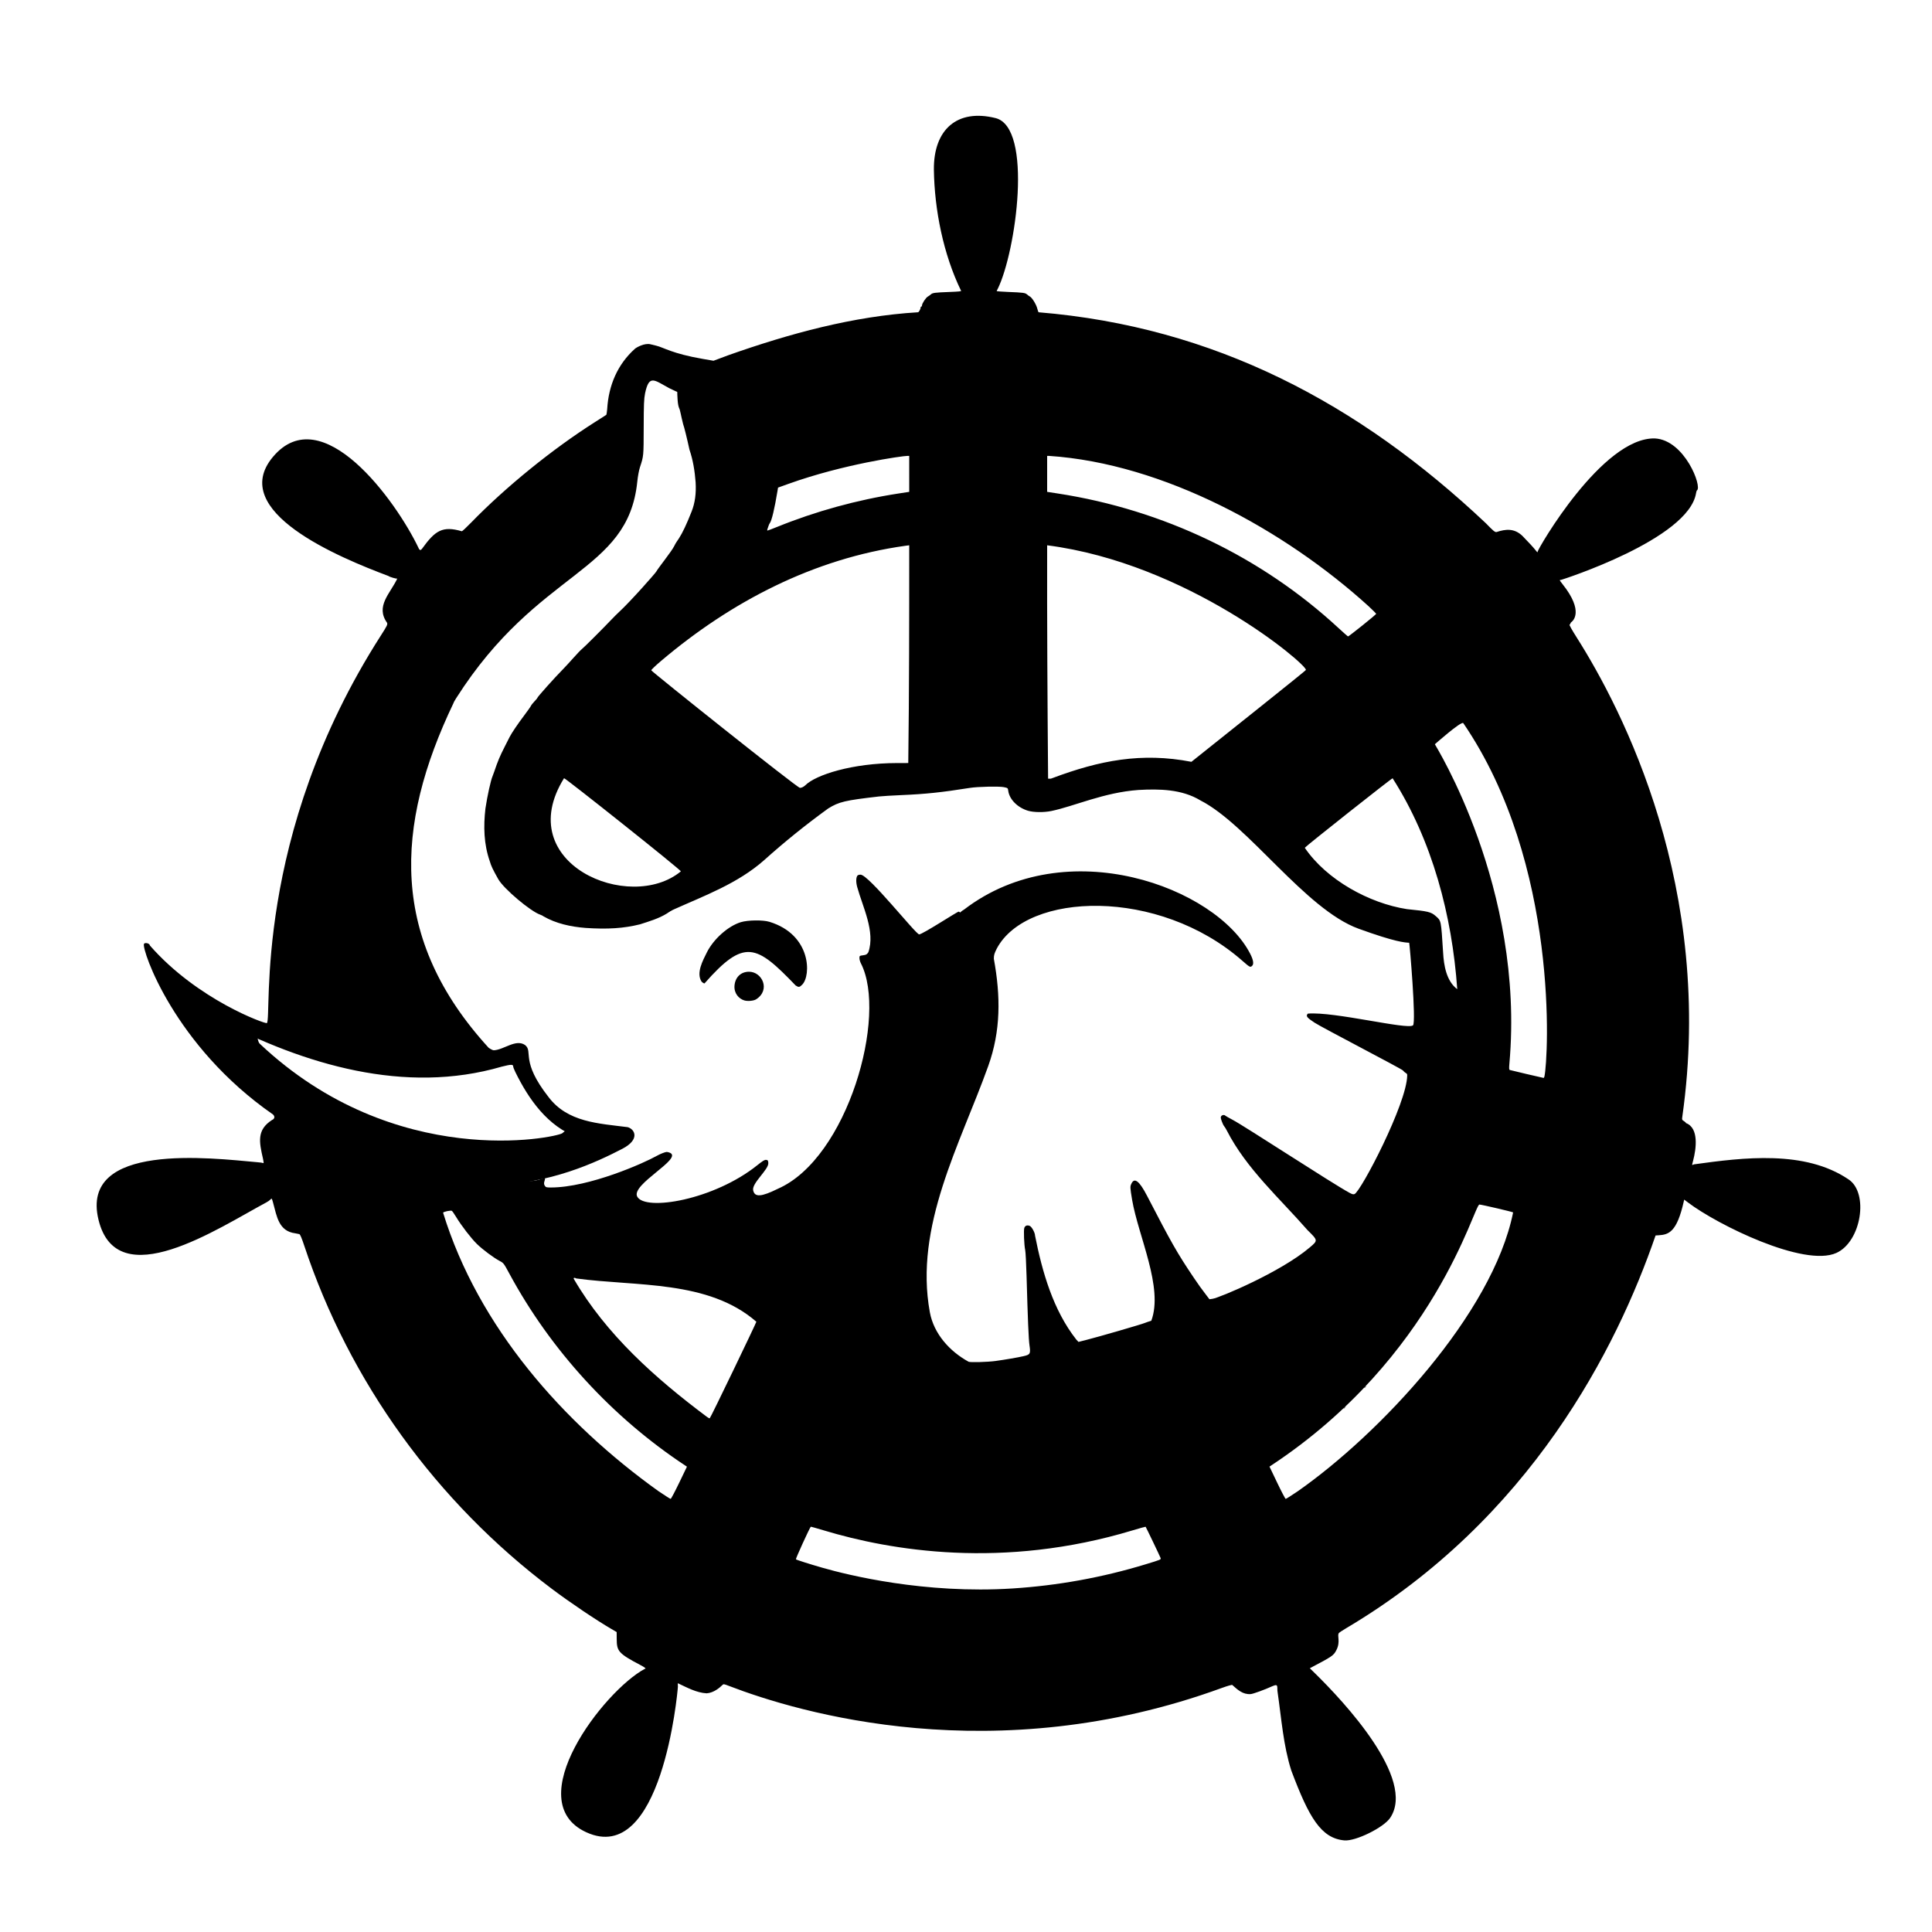 <?xml version="1.0" encoding="UTF-8" standalone="no"?>
<!-- Created with Inkscape (http://www.inkscape.org/) -->

<svg
        version="1.1"
        id="cpgo"
        width="20"
        height="20"
        viewBox="0 0 20 20"
        sodipodi:docname="cpgo.svg"
        inkscape:version="1.3.2 (091e20ef0f, 2023-11-25)"
        inkscape:export-filename="pg-operator-3.png"
        inkscape:export-xdpi="96"
        inkscape:export-ydpi="96"
        xmlns:inkscape="http://www.inkscape.org/namespaces/inkscape"
        xmlns:sodipodi="http://sodipodi.sourceforge.net/DTD/sodipodi-0.dtd"
        xmlns="http://www.w3.org/2000/svg"
        xmlns:svg="http://www.w3.org/2000/svg">
    <defs
            id="defs1"/>
    <g
            inkscape:groupmode="layer"
            inkscape:label="Image"
            id="g1">
        <g
                id="g2">
            <g
                    id="g3"
                    transform="matrix(0.023,0,0,0.023,0.985,1.216)">
                <path
                        style="display:inline;"
                        d="m 409.593,617.311 -79.048,4.715 -6.929,-86.706 33.398,1.208 z M 561.92,580.999 c 0,-0.067 0.252,-0.318 0.56,-0.56 0.508,-0.398 0.519,-0.387 0.121,0.121 -0.418,0.533 -0.681,0.703 -0.681,0.439 z m 9.28,-9.28 c 0,-0.067 0.252,-0.318 0.56,-0.56 0.508,-0.398 0.519,-0.387 0.121,0.121 -0.418,0.533 -0.681,0.703 -0.681,0.439 z m -388.025,-63.093 -15.47,-30.253 28.12,0.316 c 2.68,0.03 5.861,-1.189 6.283,-1.303 0.707,-0.192 0.209,0.985 0.005,1.799 -0.147,0.585 -0.052,1.142 0.28,1.65 0.448,0.684 0.736,0.766 2.673,0.766 17.35,0 42.16,-11.08 47.734,-14.253 1.452,-0.827 3.794,-1.747 4.447,-1.747 0.353,0 1.022,0.173 1.485,0.384 5.852,2.667 -17.639,14.237 -14.757,19.712 3.516,6.68 34.525,1.581 54.142,-14.197 2.371,-1.907 3.196,-2.4 3.887,-2.32 0.766,0.088 0.89,0.257 0.978,1.339 0.248,3.024 -7.537,9.103 -6.817,12.382 0.697,3.172 3.632,2.973 11.196,-0.759 31.339,-13.781 49.404,-77.984 37.276,-101.451 C 344.286,380.013 344,378.974 344,378.381 c 0,-1.055 0.036,-1.083 1.625,-1.294 1.406,-0.187 1.727,-0.371 2.387,-1.371 3.197,-9.218 -2.55,-20.384 -5.014,-29.315 -0.623,-2.258 -0.576,-4.341 0.118,-5.2 0.178,-0.22 0.789,-0.4 1.359,-0.4 3.707,0 24.902,26.88 26.401,26.88 1.513,0 17.126,-10.24 17.792,-10.24 0.43,0 2.12,1.657 1.82,2.761 -0.617,2.267 -2.031,27.072 -3.008,30.138 l -27.765,121.635 -49.826,14.443 z m 390.295,-12.536 38.864,-82.129 20.381,5.73 -42.648,87.456 z M 148.122,473.299 c -18.863,-5.092 -46.141,-20.799 -51.981,-25.324 -4.486,-3.476 -42.689,-35.212 -44.699,-40.271 -1.812,-4.558 0.077,-5.749 0.696,-5.749 0.164,0 4.49,1.625 5.592,2.326 3.345,2.129 12.816,7.935 14.954,8.772 0.395,0.155 0.45,3.008 1.427,3.867 61.087,57.558 133.334,42.227 136.127,40.271 0.632,-0.443 2.283,-2.403 4.214,-0.999 1.122,0.816 15.017,4.01 13.204,5.533 -3.717,3.123 -26.845,9.93 -40.885,11.503 -12.012,0.556 -26.733,3.289 -38.648,0.072 z M 220.64,364.771 c -6.493,-0.515 -13.207,-1.934 -18.88,-5.229 -0.176,-0.188 -0.869,-0.534 -1.54,-0.769 -4.285,-1.503 -16.346,-11.587 -18.815,-15.995 -2.53,-4.517 -3.139,-5.809 -3.8,-8.057 -2.677,-7.661 -2.873,-15.624 -1.946,-23.68 0.871,-5.777 2.399,-12.708 3.21,-14.56 0.154,-0.352 0.499,-1.288 0.767,-2.08 1.634,-4.828 2.493,-6.872 4.777,-11.36 0.896,-1.76 1.853,-3.644 2.127,-4.186 0.906,-1.791 3.656,-5.865 6.526,-9.667 1.555,-2.06 2.946,-4.034 3.09,-4.386 0.145,-0.352 0.852,-1.246 1.573,-1.988 0.72,-0.741 1.311,-1.461 1.312,-1.6 0.004,-0.396 7.851,-9.168 11.516,-12.874 0.967,-0.978 3.101,-3.29 4.741,-5.138 1.64,-1.848 3.369,-3.648 3.841,-4 0.841,-0.627 9.055,-8.825 13.19,-13.165 1.15,-1.207 2.734,-2.787 3.52,-3.51 5.262,-4.845 16.271,-17.387 16.629,-18.039 0.947,-1.724 7,-9.225 8.12,-11.525 0.827,-1.699 1.413,-2.365 2.157,-3.519 1.654,-2.566 3.416,-6.297 5.683,-12.036 1.546,-3.913 2.128,-8.146 1.821,-13.246 -0.378,-4.975 -1.154,-9.935 -2.768,-14.646 -1.107,-5.1 -2.442,-10.483 -2.837,-11.434 -1.06,-4.122 -1.312,-6.303 -1.815,-7.276 -0.296,-0.572 -0.591,-2.15 -0.685,-3.664 -0.189,-3.022 -0.585,-7.622 1.71,-6.581 0.775,0.352 10.763,-3.42 12.051,-1.252 l 19.806,33.336 -4.763,45.702 -76.74,76.249 -15.196,46.292 18.321,31.916 39.962,2.599 c 7.713,-1.477 2.354,1.199 -0.027,2.912 -3.666,2.265 -7.94,3.515 -12.045,4.838 -7.355,1.822 -14.515,2.293 -24.595,1.619 z"
                        id="path6"
                        sodipodi:nodetypes="cccccssssssssccsssssssssssssssssssssssssssccccccccsssssssssscsssssssssssssscssssssssssssssssscccccsss"/>
                <path
                        style="display:inline;"
                        d="m 562.24,775.467 c -10.493,-0.959 -15.926,-10.315 -23.866,-31.423 -3.609,-11.308 -4.433,-23.332 -6.141,-35.083 -0.462,-2.41 0.652,-4.257 -2.386,-2.902 -3.353,1.547 -8.673,3.487 -9.743,3.551 -3.54,0.276 -5.906,-1.954 -8.315,-4.106 -0.204,-0.124 -2.292,0.475 -4.64,1.332 -102.48,37.401 -190.684,11.112 -221.814,-0.875 -2.469,-0.951 -2.503,-0.954 -3.116,-0.341 -1.025,1.025 -3.763,3.439 -6.999,3.646 -4.555,-0.234 -8.882,-2.63 -12.991,-4.546 l 0.053,1.582 c -0.165,2.941 -7.34,81.041 -41.237,65.5 -30.32,-13.901 7.803,-63.598 26.363,-73.563 0.76,0 0.054,-0.616 -1.845,-1.611 -10.213,-5.35 -10.778,-6.39 -10.818,-11.863 l -0.022,-3.074 -2.365,-1.379 C 225.379,676.243 213.718,668.386 205.6,662.283 153.542,623.145 114.391,568.891 94.105,507.775 c -1.147,-3.457 -1.836,-5.074 -2.206,-5.183 -0.296,-0.087 -1.114,-0.249 -1.818,-0.361 -7.475,-0.966 -8.298,-7.581 -9.975,-13.697 -0.592,-2.161 -0.605,-2.179 -1.19,-1.532 -0.325,0.36 -1.14,0.94 -1.81,1.289 C 55.367,499.919 9.888,530.427 1.517,496.16 -7.07,461.01 52.355,468.387 72.909,470.217 c 1.292,0.1 2.48,0.262 2.64,0.361 0.368,0.228 0.365,-0.081 -0.021,-1.994 -1.725,-7.536 -2.833,-12.912 4.071,-17.358 1.221,-0.498 1.408,-1.614 0.42,-2.506 C 35.506,417.836 20.976,374.576 21.954,372.026 22.295,371.138 24.64,371.719 24.64,372.691 c 21.478,24.55 52.144,35.431 52.654,34.921 2.465,-2.466 -6.814,-83.796 51.334,-174.492 2.789,-4.35 3.048,-4.882 2.763,-5.68 -5.346,-7.481 1.427,-13.16 4.602,-19.916 -0.339,0.21 -3.405,-0.679 -4.025,-1.166 -21.98,-8.255 -72.498,-29.052 -51.965,-53.569 22.049,-26.327 55.406,19.657 65.597,41.073 0,0.164 0.201,0.465 0.447,0.67 0.355,0.294 0.592,0.187 1.149,-0.521 5.837,-8.081 9.123,-10.312 17.839,-7.774 0.217,0.001 2.088,-1.741 4.156,-3.871 15.558,-16.021 36.622,-33.119 55.769,-45.267 2.728,-1.731 5.031,-3.201 5.117,-3.267 0.086,-0.066 0.258,-1.226 0.383,-2.577 0.626,-10.69 4.66,-20.151 12.513,-27.177 0.693,-0.597 4.304,-2.665 7.006,-1.985 0.76,0.191 1.885,0.465 2.501,0.61 3.407,0.798 7.127,3.569 20.994,5.962 l 4.834,0.834 6.846,-2.555 c 27.364,-9.653 56.053,-17.52 85.184,-19.268 0.399,-0.003 1.182,-1.422 1.182,-2.141 0,-0.229 0.144,-0.416 0.32,-0.416 0.176,0 0.32,-0.26 0.32,-0.577 0,-0.829 1.748,-3.468 2.598,-3.923 0.397,-0.212 0.999,-0.645 1.338,-0.961 0.794,-0.739 1.766,-0.868 8.525,-1.125 4.259,-0.162 5.465,-0.298 5.089,-0.573 C 381.732,61.521 377.764,41.544 377.502,23.52 377.323,5.434 387.976,-4.025 405.254,0.278 c 16.988,4.231 9.251,60.181 0.927,76.993 -0.231,0.347 -0.421,0.728 -0.421,0.846 0,0.118 2.412,0.308 5.36,0.423 6.544,0.254 7.516,0.385 8.303,1.118 0.339,0.316 0.93,0.742 1.313,0.947 1.013,0.542 2.908,3.671 3.33,5.498 0.2,0.867 0.475,1.576 0.611,1.576 79.005,6.523 143.95,40.864 201.287,94.977 3.279,3.392 4.049,4.034 4.736,3.946 4.14,-1.361 8.011,-1.81 11.7,1.737 2.773,2.827 5.001,5.255 6.001,6.54 0.717,0.922 0.873,1.006 0.875,0.477 0.006,-1.052 29.059,-51.539 52.759,-50.893 13.414,0.721 21.376,21.861 18.903,23.39 -0.117,0.072 -0.292,0.618 -0.388,1.214 -3.375,20.795 -60.441,38.998 -60.592,39.01 -0.417,0.035 -0.757,0.139 -0.755,0.233 0.002,0.094 0.576,0.89 1.277,1.77 9.772,12.281 4.552,16.594 4.005,16.995 -0.267,0.195 -0.485,0.507 -0.485,0.693 0,0.186 -0.175,0.396 -0.388,0.467 -0.238,0.079 0.982,2.289 3.151,5.707 20.724,32.654 62.147,112.995 47.608,215.717 -0.203,1.431 -0.166,1.528 0.787,2.108 0.55,0.334 0.904,0.703 0.787,0.82 6.017,2.174 4.648,11.696 3.299,16.859 -0.083,0.26 -0.235,0.858 -0.338,1.328 -0.183,0.838 -0.169,0.847 0.693,0.418 22.321,-3.109 49.896,-6.526 69.531,6.734 9.264,5.995 5.857,28.062 -5.451,33.146 -14.507,6.521 -53.461,-12.636 -66.796,-22.746 l -1.676,-1.271 -0.196,0.872 c -3.111,13.829 -6.781,14.891 -11.29,15.182 l -1.398,0.09 c -17.418,50.654 -56.242,127.598 -139.284,176.785 -1.584,0.938 -3.039,1.9 -3.234,2.138 -0.947,1.158 0.817,3.812 -1.102,7.615 -1.299,2.575 -1.834,2.888 -11.994,8.245 l 2.495,2.448 c 12.499,12.264 45.517,47.336 33.659,64.908 -2.944,4.363 -15.546,10.591 -20.625,10.127 z M 412.965,662.071 c 20.329,-1.307 40.334,-4.938 59.717,-10.838 7.166,-2.181 7.081,-2.145 6.842,-2.898 -0.191,-0.601 -6.53,-13.826 -6.729,-14.04 -0.054,-0.057 -2.739,0.692 -5.967,1.666 -58.268,17.578 -108.753,9.058 -138.778,0 -3.228,-0.974 -5.911,-1.724 -5.963,-1.666 -0.594,0.657 -6.892,14.465 -6.686,14.659 0.29,0.274 6.164,2.143 11.958,3.804 11.465,3.287 45.935,11.863 85.605,9.312 z M 262.867,614.506 l 3.494,-7.254 -0.767,-0.506 c -32.901,-21.719 -60.568,-51.919 -79.209,-86.46 -2.453,-4.545 -2.57,-4.699 -4.257,-5.582 -2.669,-1.398 -7.632,-5.09 -10.243,-7.622 -2.604,-2.525 -7.023,-8.254 -9.409,-12.198 -0.85,-1.406 -1.719,-2.652 -1.931,-2.77 -0.538,-0.3 -3.771,0.382 -3.944,0.832 15.82,51.437 54.01,94.582 96.978,125.362 2.804,1.899 5.255,3.452 5.446,3.452 0.191,0 1.92,-3.264 3.842,-7.254 z m 278.434,3.802 c 36.579,-25.585 87.649,-79.652 96.907,-125.489 -0.294,-0.274 -14.297,-3.542 -15.168,-3.539 -2.387,0.007 -19.896,68.715 -93.737,117.455 l -0.75,0.495 3.476,7.265 c 1.912,3.996 3.633,7.265 3.825,7.265 0.192,0 2.643,-1.553 5.448,-3.452 z M 399.959,614.719 c 0.929,-7.5e-4 1.883,-0.246 2.56,-0.659 1.002,-0.611 1.067,-0.75 0.907,-1.945 -0.095,-0.708 -0.269,-1.383 -0.386,-1.501 -0.118,-0.117 -5.278,-0.248 -11.467,-0.29 -5.477,-0.037 -22.473,-0.461 -25.493,-4.251 -0.088,-0.11 -0.664,-0.475 -1.28,-0.81 -3.09,-1.682 -5.507,-6.065 -6.329,-7.703 -2.202,-4.387 -3.582,-6.483 -6.818,-10.359 -2.689,-3.255 -5.543,-6.525 -8.995,-8.995 -2.921,-1.995 -4.107,-1.516 -2.852,1.153 0.371,0.789 0.675,1.626 0.675,1.859 0,0.254 3.52,9.618 3.52,9.685 0,0.634 1.578,5.293 1.952,5.763 0.151,0.19 0.575,1.342 0.941,2.56 2.178,7.232 6.421,13.165 11.026,15.415 0.88,0.43 2.021,1.004 2.535,1.275 12.986,2.867 26.519,-0.03 39.504,-1.196 z M 297.6,542.022 c -21.691,-18.909 -54.194,-15.788 -81.036,-19.477 -0.755,-0.415 -1.204,-0.384 -1.204,0.084 14.638,25.191 36.922,44.951 60,62.214 0.528,0.399 1.085,0.691 1.239,0.648 0.371,-0.102 21.001,-43.052 21.001,-43.469 z m 80.816,42.005 c 0.167,-0.161 0.649,-0.341 1.071,-0.4 1.063,-0.148 1.445,-0.903 1.177,-2.33 -0.181,-0.962 -0.969,-1.985 -3.883,-5.037 -3.968,-4.156 -7.205,-8.27 -8.854,-11.255 -2.772,-6.033 -4.334,-10.24 -9.687,-13.923 -0.714,-0.582 -1.555,-1.085 -3.68,-2.197 -3.346,-1.581 -6.507,-3.565 -9.92,-4.962 -3.967,-1.554 -9.047,-2.483 -13.581,-2.483 -2.583,0 -2.739,0.039 -2.739,0.683 0,0.765 0.635,3.145 0.97,3.637 0.12,0.176 0.707,1.893 1.304,3.815 1.285,4.137 1.814,4.763 5.13,6.083 2.305,0.918 5.623,2.999 10.257,6.192 4.788,3.3 10.07,8.383 11.365,10.938 0.316,0.623 0.653,1.204 0.75,1.292 0.418,0.381 3.805,5.39 4.401,6.51 0.36,0.676 1.124,1.648 1.697,2.16 l 1.042,0.93 5.462,0.005 c 3.004,0.003 5.678,0.144 5.942,0.315 0.608,0.393 1.384,0.405 1.776,0.027 z m 26.864,-24.343 c 4.268,-0.58 10.101,-1.586 12.635,-2.178 2.98,-0.696 3.172,-1.059 2.605,-4.926 -0.384,-2.624 -0.761,-11.618 -1.31,-31.25 -0.154,-5.517 -0.427,-10.701 -0.606,-11.52 -0.495,-2.266 -0.765,-9.076 -0.398,-10.04 0.384,-1.011 1.256,-1.337 2.405,-0.9 0.922,0.351 2.42,3.083 2.426,4.425 3.249,16.372 8.14,33.491 18.543,46.735 l 0.998,1.07 3.271,-0.823 c 5.491,-1.381 25.106,-7.067 26.631,-7.72 0.528,-0.226 1.824,-0.668 2.88,-0.981 5.549,-14.92 -5.85,-38.05 -8.639,-54.419 -0.944,-5.713 -0.953,-5.938 -0.29,-7.336 1.353,-2.851 3.567,-1.119 6.979,5.46 10.839,20.898 13.434,25.621 21.135,37.025 2.224,3.293 3.216,4.672 5.672,7.885 l 1.307,1.71 1.478,-0.22 c 2.926,-0.435 30.534,-11.912 43.718,-23.13 3.678,-3.129 3.682,-3.097 -1.026,-7.736 C 533.186,486.493 518.186,473.206 509.365,456 c -0.399,-0.792 -0.955,-1.695 -1.236,-2.007 -0.281,-0.312 -0.775,-1.346 -1.098,-2.297 -0.488,-1.435 -0.517,-1.815 -0.17,-2.233 0.469,-0.565 1.335,-0.659 1.799,-0.196 0.169,0.169 1.651,1.013 3.294,1.874 5.357,2.811 45.017,28.777 52.655,32.876 1.209,0.649 1.723,0.771 2.246,0.533 2.893,-1.318 23.466,-40.587 23.685,-53.35 0.021,-1.25 -0.552,-0.638 -1.898,-2.25 -0.695,-0.832 -36.67,-19.436 -39.84,-21.556 -3.062,-2.048 -4.159,-2.869 -2.979,-4.049 11.875,-1.002 44.807,7.363 47.315,5.282 1.527,-1.267 -1.523,-37.169 -1.712,-37.18 -1.989,-0.112 -6.071,-0.259 -22.784,-6.325 -23.934,-8.687 -49.659,-46.761 -71.185,-57.745 -8.328,-5.06 -18.438,-5.223 -27.913,-4.693 -15.558,1.121 -28.717,7.284 -39.141,9.456 -3.421,0.713 -8.072,0.655 -10.62,-0.132 -4.689,-1.448 -8.296,-5.115 -8.812,-8.959 -0.166,-1.241 -0.197,-1.266 -1.969,-1.636 -2.096,-0.438 -11.721,-0.232 -15.24,0.326 -12.897,2.045 -19.934,2.786 -30.88,3.252 -4.136,0.176 -8.672,0.453 -10.08,0.615 -15.33,1.763 -18.015,2.397 -22.847,5.394 -9.966,7.212 -19.711,15.06 -28.843,23.269 -11.963,10.566 -26.857,15.966 -41.118,22.382 -2.681,1.478 -5.704,1.613 -8.633,2.263 -3.158,0.734 -4.391,0.836 -12,0.985 -34.266,0.675 -61.918,-24.332 -41.991,-69.98 3.804,-8.348 8.35,-16.553 14.1,-23.724 12.491,-15.916 28.217,-28.811 43.118,-42.356 0.568,-0.528 2.793,-2.544 4.946,-4.48 16.04,-14.427 23.027,-25.565 23.027,-26.657 0,-0.168 0.227,-0.494 0.505,-0.724 5.334,-7.572 7.631,-17.104 7.407,-26.219 -0.127,-4.643 -0.27,-5.924 -0.834,-7.494 -0.017,-0.105 -12.802,-20.878 -12.842,-27.754 -0.029,-4.885 -2.975,-0.984 -18.396,-8.665 -6.713,-3.591 -9.059,-6.397 -10.89,2.313 -0.501,2.598 -0.591,4.831 -0.619,15.36 -0.034,13.003 -0.02,12.851 -1.679,17.887 -0.465,1.411 -0.954,4.059 -1.211,6.56 -4.256,41.409 -44.391,39.053 -81.502,97.391 -0.649,1.014 -1.189,1.999 -1.2,2.191 -26.593,55.556 -28.889,106.216 15.765,155.129 0.849,0.64 1.904,1.163 2.344,1.163 4.515,-0.16 10.018,-5.319 14.184,-2.288 3.586,3.005 -2.251,7.065 10.427,23.281 8.579,11.423 22.461,11.926 35.688,13.613 3.35,1.004 5.516,5.631 -2.438,9.743 -11.383,5.885 -32.442,15.967 -59.748,16.474 l -5.68,0.024 v 0.934 c 0,1.117 2.616,6.263 4.406,8.665 3.995,5.363 9.124,9.929 13.346,11.88 10.094,4.665 71.597,-18.486 119.209,13.87 2.625,2.223 2.792,2.31 4.8,2.507 12.329,1.833 23.18,-0.967 32.331,-9.113 1.124,-1.05 2.214,-1.909 2.422,-1.909 0.64,0 0.766,-0.859 0.767,-5.226 0.005,-52.718 30.765,-72.994 33.262,-103.517 -0.022,-3.959 -0.744,-11.108 -1.176,-11.645 -1.141,-1.417 -1.427,-12.408 -0.365,-14.042 0.275,-0.424 0.909,-1.978 1.409,-3.453 2.015,-5.95 5.535,-8.832 6.561,-11.144 0.24,-0.541 1.148,-1.332 2.302,-2.005 46.146,-35.306 113.481,-9.88 128.751,19.917 1.44,2.811 1.723,4.657 0.835,5.461 -0.811,0.734 -1.044,0.611 -4.379,-2.318 -37.645,-33.064 -97.013,-31 -110.533,-5.445 -1.104,2.206 -1.307,2.915 -1.305,4.574 3.079,16.842 3.188,32.394 -2.56,48.361 -12.632,35.224 -33.349,72 -26.244,110.722 1.789,9.695 8.905,17.587 17.443,22.268 0.773,0.362 8.593,0.142 12.16,-0.344 z M 292.172,397.403 c -2.46,-0.747 -4.721,-3.211 -4.404,-6.714 0.34,-3.749 2.868,-6.169 6.472,-6.197 5.935,-0.045 9.896,8.162 3.251,12.418 -1.099,0.704 -3.801,0.954 -5.32,0.493 z m 23.118,-6.714 c -17.71,-18.435 -23.06,-21.376 -41.032,-0.929 -0.3,0 -0.895,-0.372 -1.322,-0.827 -2.525,-3.901 0.604,-9.521 2.351,-13.072 2.995,-6.033 9.535,-11.879 15.279,-13.66 3.171,-0.983 9.976,-1.074 12.921,-0.173 18.95,5.798 18.785,24.244 14.759,28.27 -1.238,1.238 -1.567,1.281 -2.957,0.392 z m 274.06,108.994 c 21.164,-36.028 25.634,-44.884 34.164,-78.691 0.405,-1.607 -2.233,-2.811 -3.89,-3.358 -1.225,-0.404 -1.443,-0.382 -2.815,0.282 -2.209,1.07 -2.823,2.378 -3.673,4.582 -8.339,21.641 -8.964,36.485 -29.76,66.884 -0.233,0.34 -0.779,1.535 -1.399,2.558 -1.52,2.508 -1.727,3.897 -0.856,5.75 0.99,2.105 2.539,3.067 4.982,3.091 1.769,0.018 2.455,0.251 3.247,-1.098 z M 219.52,464.011 c 3.078,-1.06 4.8,-1.883 4.8,-2.293 0,-0.74 -0.494,-1.238 -1.234,-1.242 -0.958,-0.006 -3.592,-0.647 -5.966,-1.453 -13.412,-4.902 -21.958,-17.028 -28.02,-29.422 -0.517,-1.056 -0.94,-2.157 -0.94,-2.446 2.4e-4,-1.018 -0.941,-1.009 -5.12,0.046 -43.59,12.74 -88.917,-0.894 -127.808,-21.222 -2.003,-1.097 -3.081,-1.149 -2.842,-0.138 0.093,0.396 0.507,1.08 0.918,1.52 C 125.44,484.528 192.269,473.401 219.52,464.011 Z M 652.306,431.6 c 1.737,-7.924 6.843,-95.537 -36.536,-159.014 -0.891,-1.03 -12.782,9.515 -12.783,9.517 -0.059,0.153 40.571,64.468 33.552,143.611 -0.196,2.216 -0.16,2.869 0.166,2.995 0.37,0.142 14.624,3.495 15.209,3.578 0.129,0.018 0.305,-0.291 0.392,-0.687 z M 583.972,297.423 c -0.271,-0.168 -39.069,30.534 -39.532,31.282 9.802,14.437 29.035,24.983 45.96,27.607 9.606,0.959 10.85,1.258 12.963,3.118 2.495,2.197 2.384,1.649 3.332,16.41 0.309,5.749 1.477,12.893 6.364,16.502 -2.324,-33.06 -11.185,-66.88 -29.087,-94.919 z m -320.356,41.899 c 0.45,-0.372 -52.34,-42.315 -52.576,-41.935 -23.838,38.409 29.578,60.948 52.576,41.935 z m 54.878,-37.932 c 0.381,-0.204 0.886,-0.564 1.123,-0.801 4.735,-4.735 21.199,-9.994 41.37,-10.021 l 4.987,-0.007 C 366.398,257.894 366.4,225.225 366.4,192.558 l -1.68,0.216 c -41.322,5.751 -78.469,25.124 -109.935,51.767 -2.516,2.125 -4.532,4.051 -4.48,4.279 0.139,0.606 65.623,52.87 66.916,52.918 0.32,0.012 0.893,-0.145 1.273,-0.349 z M 430.896,297.33 c 21.079,-7.919 40.079,-11.678 62.517,-7.316 11.974,-9.613 51.547,-40.996 51.547,-41.369 0,-2.821 -53.367,-47.966 -116.48,-56.087 -0.083,35.015 0.144,70.029 0.425,105.042 h 0.843 c 0.422,0.055 0.775,-0.147 1.147,-0.27 z m 145.68,-73.972 C 576.523,223.217 574.968,221.682 573.12,219.947 535.549,185.851 481.058,155.75 429.29,152.32 H 428.48 v 16.187 l 4.72,0.725 c 47.544,7.304 91.798,28.517 126.48,60.627 2.2,2.037 4.108,3.712 4.24,3.722 0.302,0.024 12.784,-9.881 12.656,-10.223 z M 306.902,184.304 c 17.365,-7.054 36.053,-12.195 54.778,-15.072 l 4.72,-0.725 V 152.32 h -0.81 c -2.162,0 -28.742,3.682 -53.59,12.605 l -4.64,1.666 -0.234,1.424 c -1.329,8.092 -2.635,13.567 -3.478,14.583 -0.173,0.208 -0.438,0.789 -0.588,1.29 -0.15,0.501 -0.376,1.163 -0.501,1.471 -0.125,0.308 -0.094,0.56 0.068,0.56 0.163,0 2.086,-0.727 4.274,-1.616 z"
                        id="path9"
                        sodipodi:nodetypes="sssssssssscssssscssssssssssssssssssssssssscsssssssscsssssssssssssssssssssssssssssssssssssssssscsscssscsssssssssssssssscsssssssssssssscsssssssssssssssssssssssssssssssssssssssssssssccssscsssssscscsssssssscssssssssssssssssssssssssssssssssssssssssssssssssssssssscssssssscsssssssssscsssccssssssssssssssssssssssssscssssssssssssssssssssssssssscccsssssscsccsssssccssssssccsscsssssss"/>
            </g>
        </g>
    </g>
    <g
            inkscape:groupmode="layer"
            id="layer1"
            inkscape:label="elefant-bg"/>
</svg>
